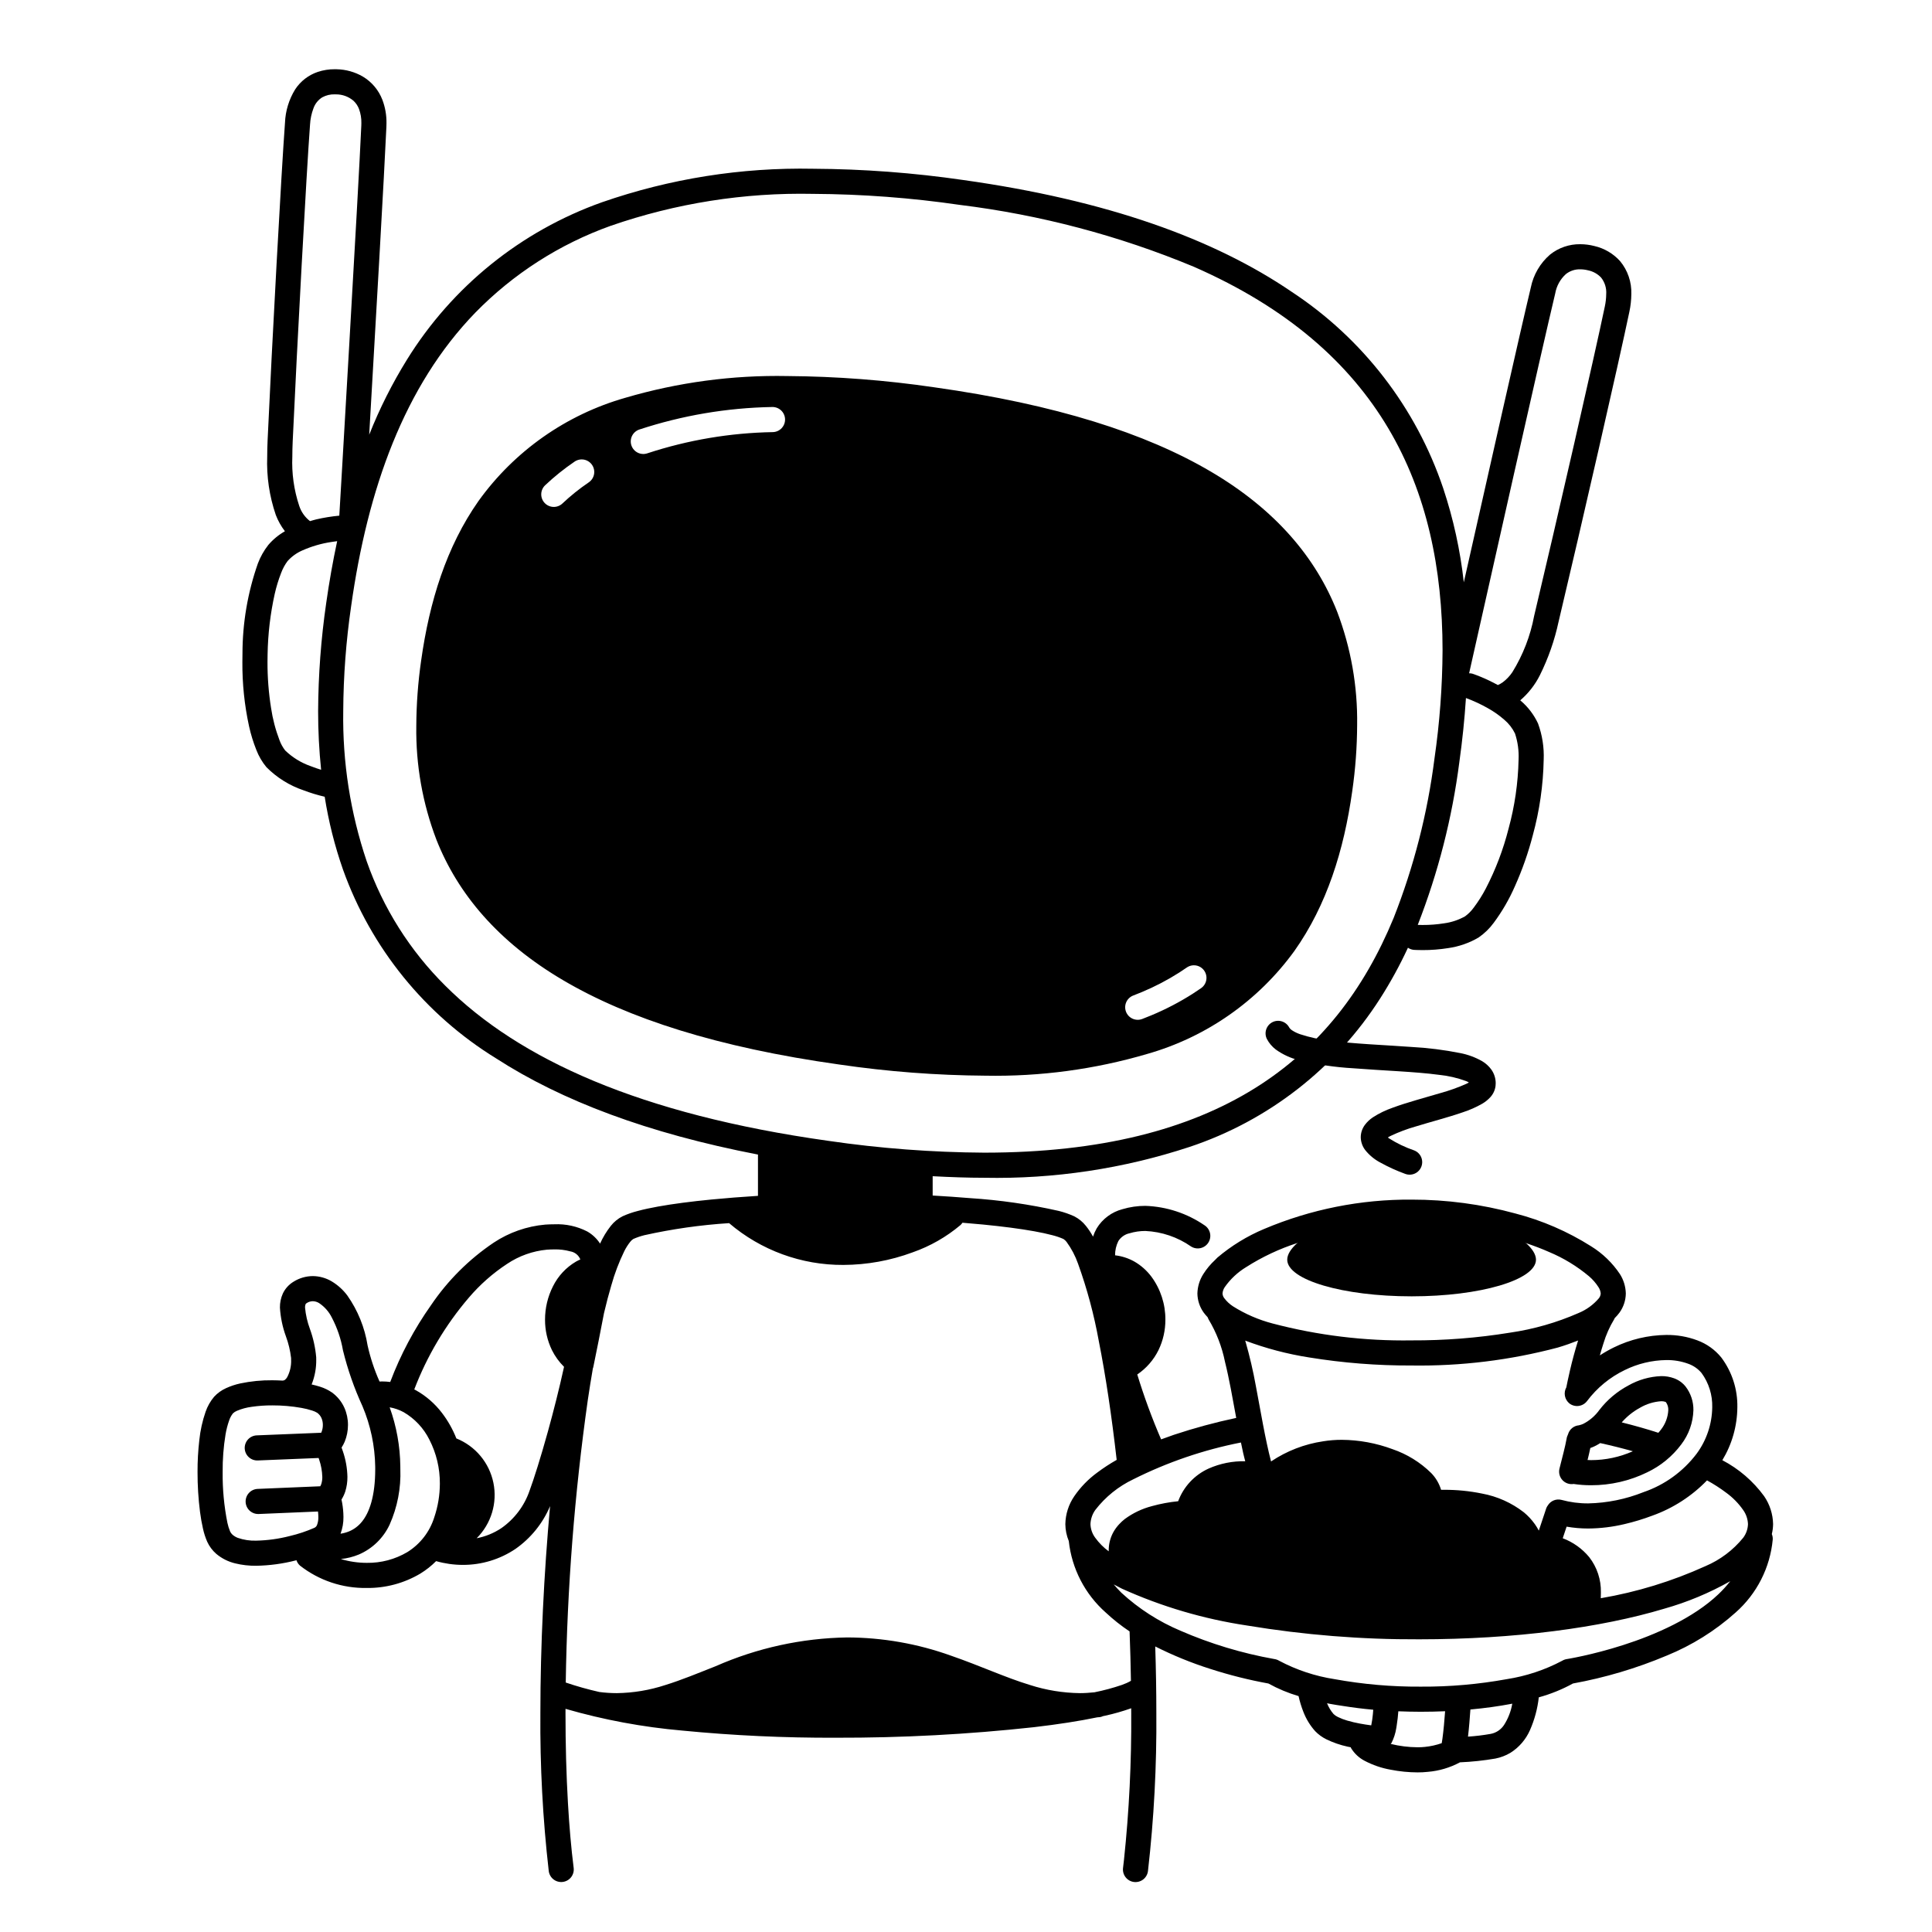 <svg width="200" height="200" viewBox="0 0 200 200" xmlns="http://www.w3.org/2000/svg"><g id="type=offer-personal, mode=light"><path id="Vector" d="M133.254 130.401C133.254 132.497 139.018 134.196 146.129 134.196C153.239 134.196 159.004 132.497 159.004 130.401C159.004 128.305 153.239 125.21 146.129 125.21C139.018 125.21 133.254 128.305 133.254 130.401Z"/><path id="Vector_2" d="M117.274 164.036C115.156 160.763 115.064 158.783 118.655 157.261C122.246 155.738 122.798 155.206 124.087 153.607C125.376 152.009 129.152 151.628 131.178 152.161C134.178 150.503 137.661 149.938 141.031 150.563C142.519 150.824 143.938 151.383 145.204 152.208C146.47 153.032 147.556 154.104 148.397 155.358C148.397 155.358 153.553 155.435 156.316 157.108C159.079 158.783 158.894 159.925 158.894 159.925C158.894 159.925 163.314 160.077 164.143 162.514C164.64 163.974 164.766 165.535 164.511 167.057C164.511 167.057 145.819 169.441 134.954 167.918C128.958 167.145 123.042 165.846 117.274 164.036Z"/><path id="Vector_3" d="M85.5 96.25C109.231 102.003 125.5 91.25 128.5 81.25C131.5 71.25 124.25 58.25 97 58.25C97 58.25 65.75 47.75 56.5 63C47.25 78.25 69 92.25 85.5 96.25Z"/><path id="Vector_4" d="M102.007 111.354C107.669 111.46 113.314 110.702 118.748 109.107C124.884 107.363 130.254 103.606 133.997 98.441C137.352 93.7 139.123 88.016 139.981 81.918L138.694 81.737L139.981 81.918C140.31 79.646 140.48 77.354 140.491 75.058C140.549 71.049 139.847 67.065 138.42 63.318C136.223 57.743 132.06 52.765 125.332 48.812C118.602 44.852 109.32 41.867 96.716 40.093C91.673 39.352 86.585 38.963 81.489 38.928C75.824 38.821 70.177 39.58 64.741 41.177C58.616 42.921 53.26 46.683 49.542 51.853C46.207 56.596 44.455 62.279 43.598 68.372C43.273 70.62 43.105 72.888 43.095 75.16C43.037 79.18 43.744 83.174 45.179 86.93C47.386 92.518 51.561 97.508 58.29 101.47C65.022 105.439 74.294 108.429 86.864 110.196C91.878 110.933 96.938 111.32 102.007 111.354ZM56.435 50.232C57.382 49.338 58.399 48.522 59.477 47.79C59.618 47.693 59.777 47.624 59.944 47.588C60.112 47.552 60.286 47.55 60.454 47.581C60.623 47.612 60.784 47.677 60.928 47.771C61.071 47.865 61.195 47.986 61.292 48.128C61.388 48.27 61.456 48.43 61.49 48.598C61.525 48.766 61.525 48.939 61.493 49.108C61.46 49.276 61.394 49.437 61.299 49.579C61.204 49.722 61.081 49.845 60.938 49.94C59.976 50.594 59.067 51.323 58.221 52.122L58.221 52.122C57.97 52.358 57.636 52.486 57.291 52.476C56.947 52.466 56.62 52.319 56.384 52.069C56.147 51.818 56.02 51.484 56.029 51.14C56.039 50.795 56.185 50.469 56.435 50.232L56.435 50.232ZM124.336 102.294C124.055 102.49 123.77 102.681 123.479 102.867C122.126 103.729 120.702 104.473 119.222 105.092L119.22 105.093C118.9 105.226 118.573 105.358 118.24 105.485C118.08 105.545 117.911 105.574 117.74 105.569C117.569 105.564 117.401 105.525 117.245 105.456C117.09 105.386 116.949 105.286 116.832 105.162C116.715 105.037 116.623 104.891 116.563 104.732C116.502 104.572 116.473 104.402 116.478 104.232C116.483 104.061 116.522 103.893 116.592 103.737C116.662 103.581 116.762 103.441 116.886 103.324C117.01 103.207 117.156 103.115 117.316 103.054C117.619 102.939 117.918 102.819 118.214 102.695C119.556 102.134 120.849 101.46 122.076 100.678C122.34 100.509 122.596 100.338 122.847 100.163L122.847 100.163C122.987 100.065 123.145 99.995 123.312 99.958C123.478 99.921 123.651 99.917 123.819 99.947C123.988 99.976 124.149 100.039 124.293 100.131C124.437 100.223 124.561 100.342 124.659 100.482C124.757 100.623 124.827 100.781 124.863 100.948C124.9 101.115 124.903 101.287 124.873 101.455C124.843 101.624 124.78 101.784 124.688 101.928C124.596 102.072 124.476 102.197 124.336 102.294H124.336ZM100.342 75.553C100.999 72.562 102.675 69.892 105.083 67.999C107.227 66.38 109.844 65.51 112.531 65.524C114.8 65.521 117.028 66.122 118.986 67.267C121.029 68.456 122.656 70.247 123.643 72.396C124.347 73.963 124.705 75.665 124.693 77.383C124.691 78.278 124.606 79.172 124.438 80.051C124.292 80.833 123.84 81.525 123.184 81.974C122.527 82.423 121.719 82.593 120.937 82.447C120.155 82.3 119.463 81.849 119.014 81.192C118.564 80.535 118.394 79.727 118.541 78.945C118.64 78.43 118.691 77.907 118.694 77.383C118.706 76.522 118.531 75.669 118.182 74.882C117.871 74.202 117.42 73.596 116.859 73.102C115.653 72.073 114.117 71.512 112.531 71.524C111.158 71.51 109.818 71.949 108.719 72.772C107.403 73.831 106.501 75.318 106.171 76.974L106.171 76.974C106.078 77.357 105.91 77.717 105.677 78.035C105.445 78.353 105.152 78.622 104.815 78.827C104.479 79.032 104.105 79.168 103.716 79.228C103.326 79.289 102.929 79.272 102.546 79.178C102.163 79.085 101.803 78.918 101.485 78.685C101.167 78.452 100.898 78.159 100.693 77.823C100.488 77.486 100.352 77.112 100.292 76.723C100.231 76.334 100.248 75.936 100.342 75.553L100.342 75.553ZM96.85 89.951C97.12 89.736 97.464 89.637 97.806 89.676C97.976 89.695 98.14 89.748 98.289 89.83C98.439 89.913 98.57 90.024 98.677 90.158C98.783 90.291 98.862 90.444 98.909 90.608C98.957 90.772 98.971 90.944 98.952 91.114C98.933 91.283 98.88 91.448 98.798 91.597C98.715 91.746 98.604 91.878 98.47 91.984C96.325 93.674 93.669 94.585 90.938 94.568C88.988 94.596 87.062 94.145 85.326 93.256C83.591 92.366 82.1 91.065 80.984 89.466C80.793 89.18 80.723 88.829 80.79 88.49C80.857 88.152 81.055 87.854 81.342 87.663C81.629 87.471 81.98 87.401 82.318 87.468C82.656 87.535 82.954 87.734 83.145 88.02C84.024 89.264 85.194 90.273 86.552 90.961C87.91 91.649 89.416 91.995 90.938 91.968C93.08 91.985 95.165 91.274 96.85 89.951L96.85 89.951ZM83.329 70.652C83.326 71.547 83.241 72.44 83.074 73.32C82.927 74.102 82.475 74.793 81.819 75.242C81.162 75.691 80.354 75.861 79.572 75.714C78.79 75.567 78.099 75.116 77.649 74.46C77.2 73.803 77.03 72.995 77.176 72.213C77.275 71.699 77.326 71.176 77.329 70.652C77.341 69.791 77.166 68.938 76.817 68.151C76.507 67.471 76.055 66.864 75.494 66.371C74.288 65.341 72.752 64.781 71.166 64.792C69.793 64.779 68.453 65.217 67.353 66.041C66.038 67.1 65.136 68.587 64.806 70.243L64.806 70.243C64.617 71.016 64.13 71.682 63.45 72.096C62.77 72.509 61.954 72.635 61.181 72.447C60.408 72.259 59.741 71.771 59.328 71.091C58.914 70.411 58.788 69.595 58.976 68.822C59.634 65.831 61.31 63.16 63.718 61.268C65.862 59.648 68.479 58.779 71.166 58.792C73.434 58.789 75.663 59.391 77.621 60.536C79.664 61.725 81.291 63.516 82.278 65.664C82.982 67.232 83.34 68.933 83.329 70.652L83.329 70.652ZM80.013 44.732C75.597 44.807 71.218 45.547 67.021 46.925L67.021 46.925C66.696 47.038 66.34 47.017 66.03 46.867C65.72 46.717 65.483 46.451 65.369 46.126C65.255 45.801 65.275 45.444 65.424 45.134C65.573 44.824 65.839 44.586 66.163 44.471C70.606 43.006 75.245 42.218 79.922 42.133C80.093 42.127 80.263 42.155 80.423 42.214C80.583 42.274 80.73 42.365 80.855 42.481C80.98 42.597 81.081 42.737 81.152 42.893C81.223 43.048 81.263 43.216 81.269 43.387C81.275 43.558 81.247 43.728 81.187 43.888C81.127 44.048 81.036 44.195 80.92 44.319C80.803 44.444 80.663 44.545 80.508 44.616C80.352 44.687 80.184 44.726 80.013 44.732H80.013Z"/><path id="Vector_5" d="M183.55 157.776C183.531 156.741 183.207 155.733 182.62 154.88C181.483 153.325 180.004 152.052 178.297 151.159C179.298 149.506 179.835 147.614 179.85 145.681C179.886 143.829 179.302 142.017 178.193 140.533C177.537 139.723 176.673 139.106 175.695 138.748C174.672 138.368 173.588 138.18 172.497 138.193C170.612 138.213 168.754 138.655 167.062 139.487C166.563 139.731 166.08 140.006 165.616 140.31C165.736 139.89 165.855 139.467 165.988 139.071C166.25 138.193 166.624 137.352 167.099 136.569C167.123 136.535 167.127 136.495 167.146 136.46C167.328 136.281 167.495 136.088 167.648 135.883C168.065 135.306 168.294 134.614 168.304 133.901C168.287 133.189 168.076 132.495 167.694 131.894C166.916 130.73 165.896 129.747 164.704 129.011C162.283 127.481 159.639 126.336 156.866 125.618C153.367 124.663 149.756 124.181 146.129 124.184C140.878 124.147 135.675 125.184 130.84 127.231C129.094 127.965 127.471 128.961 126.026 130.185C125.936 130.266 125.866 130.351 125.781 130.433C125.314 130.865 124.905 131.356 124.564 131.894C124.182 132.495 123.971 133.189 123.954 133.901C123.964 134.614 124.193 135.306 124.61 135.883C124.734 136.048 124.868 136.205 125.01 136.355C125.034 136.429 125.065 136.5 125.103 136.568C125.921 137.93 126.499 139.423 126.812 140.981C127.248 142.737 127.598 144.743 127.973 146.782C125.789 147.245 123.633 147.829 121.515 148.532C121.064 148.686 120.627 148.844 120.199 149.004C119.252 146.812 118.428 144.569 117.729 142.285C118.669 141.649 119.427 140.779 119.928 139.761C120.402 138.778 120.646 137.7 120.64 136.609C120.65 135.013 120.145 133.456 119.2 132.169C118.723 131.529 118.12 130.993 117.428 130.595C116.812 130.249 116.133 130.03 115.432 129.949C115.427 129.439 115.543 128.934 115.77 128.477C115.9 128.271 116.071 128.093 116.271 127.954C116.471 127.814 116.697 127.717 116.936 127.667C117.465 127.508 118.014 127.429 118.566 127.43C120.264 127.507 121.904 128.064 123.298 129.036C123.588 129.219 123.94 129.28 124.276 129.205C124.611 129.13 124.903 128.925 125.088 128.635C125.272 128.345 125.335 127.994 125.261 127.658C125.187 127.322 124.984 127.029 124.695 126.843L124.694 126.843C122.885 125.603 120.759 124.904 118.566 124.83C117.761 124.829 116.96 124.945 116.188 125.177C115.078 125.469 114.125 126.18 113.528 127.161C113.374 127.432 113.247 127.719 113.15 128.016C112.938 127.624 112.691 127.252 112.413 126.904C112.086 126.488 111.671 126.149 111.198 125.909C110.686 125.677 110.153 125.492 109.607 125.355C106.578 124.671 103.5 124.228 100.402 124.029C99.174 123.925 97.875 123.839 96.549 123.761V121.761C98.379 121.857 100.172 121.923 101.889 121.923C109.107 122.066 116.297 120.984 123.153 118.725C131.286 116.016 138.243 110.599 142.862 103.378C143.943 101.689 144.908 99.928 145.75 98.109C145.928 98.232 146.135 98.307 146.35 98.328C146.375 98.33 146.722 98.354 147.265 98.354C148.154 98.357 149.042 98.287 149.92 98.147C151.027 97.991 152.093 97.619 153.058 97.053C153.666 96.636 154.199 96.119 154.634 95.524C155.503 94.352 156.237 93.085 156.821 91.748C157.589 90.037 158.211 88.264 158.68 86.448C159.374 83.905 159.751 81.287 159.802 78.651C159.856 77.37 159.656 76.091 159.213 74.888C158.79 73.981 158.175 73.176 157.412 72.529C157.4 72.518 157.387 72.51 157.374 72.499C158.219 71.776 158.911 70.891 159.408 69.896C160.281 68.141 160.93 66.283 161.342 64.366C163.644 54.695 167.641 37.231 168.673 32.27C168.802 31.672 168.869 31.062 168.874 30.451C168.918 29.206 168.503 27.988 167.708 27.029C167.004 26.25 166.078 25.705 165.054 25.469C164.573 25.345 164.079 25.281 163.582 25.28C162.451 25.266 161.349 25.645 160.465 26.351C159.436 27.238 158.733 28.443 158.467 29.775C157.474 33.904 153.873 49.87 151.533 60.282C151.167 56.976 150.454 53.718 149.406 50.562C146.595 42.211 141.066 35.042 133.704 30.201C125.655 24.717 114.594 20.727 99.731 18.637C94.578 17.887 89.379 17.496 84.171 17.469C76.737 17.322 69.337 18.496 62.314 20.938C53.932 23.92 46.814 29.664 42.13 37.228C40.599 39.698 39.291 42.3 38.22 45.002C38.838 34.375 39.812 17.455 40 13.126C40.005 12.997 40.008 12.87 40.008 12.746C40.02 11.918 39.875 11.095 39.58 10.322C39.193 9.322 38.484 8.479 37.564 7.929C36.74 7.449 35.807 7.188 34.854 7.17L34.66 7.167C34.06 7.162 33.464 7.256 32.895 7.445C31.939 7.767 31.117 8.4 30.562 9.243C29.914 10.287 29.549 11.482 29.502 12.71C29.126 17.764 28.154 35.653 27.702 45.584C27.675 46.176 27.662 46.737 27.662 47.267C27.584 49.321 27.886 51.371 28.553 53.315C28.785 53.917 29.102 54.483 29.495 54.995C28.844 55.364 28.261 55.845 27.774 56.415C27.32 56.995 26.957 57.64 26.696 58.328C25.641 61.331 25.102 64.491 25.101 67.674C25.094 67.96 25.091 68.243 25.091 68.523C25.075 70.76 25.306 72.993 25.781 75.179C25.965 76.016 26.218 76.836 26.536 77.632C26.784 78.281 27.138 78.884 27.582 79.418C28.659 80.503 29.974 81.322 31.422 81.812C32.136 82.083 32.868 82.306 33.612 82.478C34.015 85.045 34.65 87.571 35.508 90.023C38.418 98.154 44.013 105.05 51.37 109.572C58.149 113.947 67.036 117.313 78.465 119.52V123.794C76.771 123.9 75.144 124.028 73.634 124.175C71.541 124.38 69.668 124.622 68.118 124.902C67.342 125.042 66.646 125.192 66.037 125.355C65.491 125.492 64.958 125.677 64.445 125.909C63.973 126.149 63.558 126.488 63.23 126.904C62.787 127.468 62.414 128.084 62.119 128.737C61.783 128.219 61.328 127.788 60.792 127.482C59.74 126.942 58.565 126.685 57.383 126.738C57.081 126.738 56.768 126.749 56.441 126.771C54.536 126.939 52.704 127.581 51.11 128.637C48.557 130.355 46.357 132.548 44.63 135.096C42.885 137.559 41.462 140.236 40.396 143.061C40.117 143.026 39.836 143.007 39.555 143.006C39.467 143.006 39.379 143.012 39.291 143.016C38.754 141.817 38.34 140.566 38.054 139.284C37.758 137.423 37.041 135.655 35.958 134.113C35.519 133.524 34.97 133.027 34.341 132.649C33.747 132.295 33.07 132.106 32.379 132.1C31.679 132.105 30.993 132.303 30.399 132.674C29.912 132.965 29.522 133.394 29.279 133.907C29.073 134.365 28.97 134.863 28.978 135.365C29.04 136.381 29.248 137.382 29.598 138.338C29.865 139.061 30.045 139.813 30.134 140.579L30.136 140.749C30.165 141.382 30.024 142.012 29.727 142.572C29.661 142.687 29.572 142.787 29.465 142.864L29.355 142.903C29.324 142.903 29.299 142.918 29.269 142.92C28.912 142.902 28.553 142.886 28.191 142.885C27.076 142.873 25.962 142.983 24.871 143.213C24.368 143.322 23.878 143.485 23.41 143.698C22.938 143.908 22.513 144.213 22.163 144.593L22.163 144.593L22.163 144.593L22.163 144.593C21.775 145.055 21.476 145.584 21.28 146.154C20.955 147.096 20.738 148.072 20.635 149.063C20.507 150.166 20.445 151.277 20.449 152.388C20.447 153.765 20.532 155.14 20.705 156.506C20.787 157.129 20.887 157.705 21.007 158.22C21.109 158.694 21.257 159.157 21.451 159.602C21.671 160.082 21.991 160.509 22.389 160.855C22.957 161.331 23.628 161.668 24.348 161.84C25.057 162.013 25.785 162.096 26.515 162.088C27.905 162.064 29.287 161.877 30.633 161.53C30.653 161.525 30.67 161.52 30.689 161.515C30.759 161.728 30.884 161.919 31.052 162.069C33.023 163.611 35.465 164.429 37.967 164.386C39.922 164.409 41.844 163.892 43.523 162.892C44.113 162.528 44.658 162.097 45.147 161.607C46.044 161.863 46.971 161.995 47.904 161.997C49.847 162.005 51.748 161.429 53.36 160.344C54.947 159.234 56.189 157.698 56.943 155.913C56.308 162.891 55.941 170.332 55.94 177.329C55.896 182.797 56.185 188.262 56.807 193.695C56.851 194.036 57.029 194.346 57.301 194.556C57.574 194.766 57.918 194.86 58.259 194.817C58.6 194.774 58.91 194.597 59.122 194.326C59.333 194.055 59.428 193.711 59.386 193.369L59.386 193.369C59.125 191.305 58.931 189.042 58.793 186.651C58.623 183.712 58.539 180.576 58.54 177.329C58.54 177.186 58.541 177.041 58.542 176.898C62.488 178.038 66.536 178.792 70.629 179.149C75.913 179.663 81.22 179.91 86.529 179.889C93.377 179.906 100.22 179.542 107.028 178.798C109.539 178.505 111.743 178.161 113.589 177.778C113.658 177.771 113.724 177.768 113.793 177.761L113.827 177.758L113.827 177.758C113.844 177.756 113.86 177.755 113.877 177.753C113.985 177.733 114.089 177.7 114.188 177.653C114.269 177.635 114.363 177.618 114.442 177.6C115.321 177.407 116.187 177.16 117.036 176.862C117.06 176.853 117.077 176.843 117.101 176.835C117.101 176.998 117.104 177.165 117.104 177.328C117.138 182.401 116.888 187.473 116.355 192.518C116.322 192.802 116.292 193.093 116.257 193.369C116.214 193.711 116.308 194.056 116.52 194.329C116.731 194.601 117.042 194.779 117.384 194.822C117.726 194.865 118.071 194.771 118.344 194.56C118.616 194.348 118.793 194.037 118.837 193.695L118.837 193.695C119.458 188.262 119.748 182.796 119.704 177.328C119.704 175.069 119.664 172.763 119.59 170.441C121.423 171.364 123.326 172.141 125.281 172.762C127.253 173.399 129.266 173.905 131.305 174.276C132.296 174.823 133.343 175.26 134.428 175.581C134.552 176.143 134.72 176.693 134.932 177.228C135.213 177.955 135.624 178.625 136.143 179.206C136.479 179.555 136.874 179.842 137.309 180.055C138.006 180.393 138.739 180.646 139.495 180.811C139.601 180.836 139.719 180.854 139.827 180.877C139.843 180.908 139.851 180.945 139.868 180.975C140.208 181.528 140.692 181.979 141.268 182.279C142.111 182.722 143.017 183.032 143.954 183.198C144.872 183.379 145.805 183.473 146.74 183.477C147.095 183.479 147.449 183.461 147.801 183.422C148.968 183.327 150.103 182.991 151.134 182.436C152.362 182.384 153.586 182.253 154.797 182.046C155.348 181.939 155.876 181.738 156.358 181.451C157.251 180.889 157.955 180.073 158.38 179.107C158.856 178.028 159.165 176.881 159.295 175.708C160.526 175.371 161.712 174.89 162.831 174.275C166.156 173.671 169.404 172.705 172.519 171.395C175.145 170.328 177.566 168.815 179.676 166.922C181.868 164.985 183.241 162.285 183.513 159.372C183.525 159.179 183.492 158.986 183.418 158.807C183.501 158.47 183.546 158.124 183.55 157.777L183.55 157.776ZM178.685 154.518C179.366 155.011 179.961 155.615 180.444 156.304C180.755 156.734 180.93 157.246 180.95 157.776C180.934 158.286 180.762 158.778 180.457 159.186C179.416 160.467 178.077 161.475 176.558 162.121C173.1 163.691 169.455 164.81 165.711 165.448C165.717 165.262 165.722 165.071 165.723 164.877L165.723 164.866H165.723L165.723 164.849C165.753 163.527 165.326 162.236 164.514 161.193C163.787 160.314 162.842 159.641 161.774 159.239L162.174 158.039C162.912 158.167 163.659 158.231 164.407 158.231C165.673 158.222 166.933 158.07 168.163 157.776C169.141 157.548 170.103 157.256 171.042 156.902C173.187 156.136 175.127 154.886 176.71 153.248C177.398 153.623 178.058 154.047 178.685 154.518H178.685ZM117.488 162.091L117.488 162.091C117.449 161.874 117.422 161.655 117.408 161.435C117.384 161.14 117.371 160.818 117.371 160.598L117.375 160.422L117.375 160.417C117.384 160.21 117.445 160.008 117.551 159.829C117.825 159.43 118.204 159.113 118.646 158.916C119.482 158.523 120.371 158.256 121.285 158.123C120.9 159.952 120.857 161.837 121.158 163.682C119.906 163.274 118.68 162.786 117.49 162.221C117.492 162.178 117.491 162.134 117.488 162.091H117.488ZM123.56 161.237C123.546 159.164 124.066 157.123 125.069 155.31C125.087 155.263 125.103 155.215 125.116 155.165C125.476 154.79 125.913 154.495 126.396 154.302C127.198 153.992 128.054 153.844 128.914 153.867C129.312 153.869 129.709 153.891 130.105 153.934C129.628 154.714 129.217 155.533 128.877 156.382C128.066 158.45 127.644 160.651 127.63 162.872C127.63 163.72 127.708 164.565 127.864 165.398C126.506 165.132 125.221 164.839 124.009 164.519C123.705 163.452 123.554 162.347 123.56 161.237H123.56ZM130.23 162.872C130.244 160.976 130.605 159.098 131.297 157.331C131.965 155.53 133.063 153.92 134.496 152.641C134.502 152.635 134.505 152.627 134.511 152.621C135.43 152.214 136.397 151.928 137.388 151.769C137.89 151.688 138.397 151.648 138.904 151.65C140.386 151.664 141.854 151.936 143.243 152.453C144.369 152.83 145.399 153.448 146.259 154.266C146.396 154.41 146.513 154.572 146.609 154.747C145.759 155.178 144.996 155.76 144.355 156.465C143.258 157.715 142.44 159.184 141.954 160.774C141.46 162.311 141.206 163.915 141.201 165.53C141.2 166.009 141.226 166.487 141.278 166.963C137.725 166.798 134.184 166.441 130.669 165.895C130.363 164.917 130.215 163.897 130.231 162.872H130.23ZM143.801 165.53C143.804 163.734 144.184 161.959 144.916 160.319C145.259 159.554 145.717 158.845 146.274 158.219C146.769 157.661 147.381 157.219 148.065 156.923C148.093 156.912 148.111 156.888 148.138 156.874C148.28 156.862 148.768 156.824 149.471 156.824C151.03 156.802 152.583 157.024 154.073 157.482C154.428 157.602 154.774 157.748 155.107 157.919C154.637 158.273 154.235 158.709 153.92 159.206C152.483 161.459 151.712 164.073 151.696 166.745C151.696 166.83 151.702 166.917 151.704 167.002C150.139 167.067 148.543 167.1 146.917 167.101C145.91 167.102 144.915 167.086 143.929 167.061C143.845 166.555 143.802 166.043 143.801 165.53H143.801ZM154.296 166.746C154.297 166.01 154.372 165.277 154.522 164.558C154.807 163.157 155.345 161.82 156.107 160.612C156.299 160.281 156.58 160.011 156.918 159.831L156.941 159.818C156.982 159.801 157.023 159.788 157.066 159.776C157.143 159.931 157.208 160.091 157.263 160.254C157.347 160.511 157.509 160.734 157.726 160.895C157.943 161.055 158.205 161.143 158.475 161.148V161.148C159.365 161.197 160.24 161.402 161.059 161.756C161.627 161.998 162.127 162.376 162.515 162.857C162.939 163.432 163.153 164.135 163.123 164.849L163.123 164.869H163.123C163.122 165.223 163.105 165.59 163.086 165.905C160.355 166.335 157.408 166.661 154.3 166.863C154.299 166.824 154.296 166.784 154.296 166.746H154.296ZM168.195 141.827C169.534 141.167 171.004 140.813 172.497 140.793C173.267 140.781 174.033 140.909 174.757 141.173C175.299 141.363 175.779 141.696 176.147 142.137C176.896 143.164 177.284 144.41 177.25 145.681C177.228 147.415 176.662 149.098 175.631 150.493C174.235 152.336 172.32 153.72 170.132 154.467C168.309 155.196 166.37 155.59 164.408 155.631C163.478 155.636 162.551 155.514 161.654 155.27C161.387 155.199 161.104 155.216 160.847 155.319C160.591 155.422 160.374 155.605 160.23 155.841C160.168 155.924 160.116 156.016 160.076 156.112L159.878 156.706L159.521 157.776L159.297 158.448C159.175 158.215 159.038 157.991 158.887 157.776L158.884 157.773C158.562 157.322 158.183 156.914 157.757 156.56C156.486 155.572 154.997 154.903 153.413 154.612C152.116 154.347 150.795 154.217 149.471 154.224C149.37 154.224 149.275 154.225 149.181 154.226C148.985 153.575 148.634 152.98 148.16 152.492C147.026 151.376 145.655 150.529 144.149 150.016C142.471 149.39 140.696 149.063 138.904 149.05C138.255 149.048 137.606 149.1 136.965 149.204C135.037 149.49 133.197 150.202 131.578 151.289C130.959 148.898 130.512 146.129 130.007 143.483C129.728 141.934 129.37 140.4 128.937 138.887C128.925 138.85 128.912 138.815 128.901 138.778C131.042 139.584 133.26 140.168 135.521 140.522C139.028 141.092 142.576 141.371 146.129 141.356C151.233 141.432 156.323 140.808 161.257 139.5C162.017 139.275 162.709 139.028 163.365 138.768C163.039 139.808 162.751 140.882 162.525 141.858C162.322 142.729 162.2 143.333 162.145 143.617C161.993 143.89 161.942 144.208 162.002 144.515C162.063 144.821 162.23 145.097 162.474 145.292C162.75 145.499 163.096 145.588 163.438 145.539C163.779 145.49 164.087 145.308 164.294 145.032L164.294 145.032C165.32 143.667 166.657 142.568 168.195 141.827H168.195ZM126.792 133.234C127.377 132.402 128.128 131.7 128.998 131.173C130.653 130.117 132.437 129.278 134.305 128.674C134.877 128.48 135.467 128.294 136.085 128.124C139.358 127.231 142.736 126.781 146.129 126.784C150.151 126.775 154.149 127.417 157.966 128.685C158.816 128.973 159.626 129.279 160.361 129.606C161.858 130.231 163.252 131.079 164.495 132.12C164.871 132.442 165.198 132.817 165.466 133.234C165.602 133.432 165.685 133.662 165.704 133.901C165.694 134.084 165.627 134.258 165.512 134.4C164.944 135.067 164.224 135.589 163.414 135.923C161.146 136.918 158.753 137.603 156.302 137.958C152.939 138.504 149.536 138.771 146.129 138.756C141.274 138.831 136.431 138.242 131.736 137.006C130.287 136.627 128.905 136.028 127.638 135.23C127.295 135.007 126.993 134.726 126.746 134.4C126.631 134.258 126.564 134.084 126.554 133.901C126.573 133.662 126.655 133.431 126.792 133.234H126.792ZM128.462 149.327C128.539 149.703 128.617 150.078 128.7 150.448C128.762 150.728 128.839 150.992 128.906 151.268C127.602 151.238 126.308 151.497 125.116 152.025C124.393 152.352 123.742 152.82 123.2 153.4C122.659 153.98 122.239 154.663 121.963 155.407C121.044 155.497 120.135 155.667 119.245 155.913C118.233 156.176 117.281 156.629 116.438 157.249C116.234 157.409 116.043 157.586 115.866 157.776C115.655 158 115.469 158.245 115.311 158.509C114.995 159.044 114.813 159.648 114.779 160.269C114.773 160.377 114.771 160.481 114.771 160.591C114.237 160.197 113.767 159.723 113.377 159.186C113.072 158.778 112.9 158.286 112.884 157.777L112.884 157.776H112.884C112.904 157.247 113.079 156.734 113.39 156.304C114.433 154.954 115.779 153.869 117.319 153.136C120.844 151.368 124.592 150.087 128.462 149.327H128.462ZM152.309 68.688C153.767 62.188 159.69 35.809 160.994 30.383C161.128 29.608 161.517 28.901 162.1 28.373C162.521 28.04 163.045 27.866 163.582 27.88C163.862 27.881 164.141 27.918 164.412 27.988C164.922 28.095 165.388 28.355 165.746 28.735C166.13 29.221 166.319 29.833 166.274 30.451C166.269 30.885 166.22 31.317 166.128 31.741C165.111 36.629 161.108 54.125 158.813 63.763C158.425 65.83 157.658 67.807 156.552 69.594C156.279 69.997 155.941 70.35 155.551 70.64C155.396 70.749 155.231 70.841 155.058 70.916C154.737 70.74 154.424 70.579 154.137 70.443C153.579 70.175 153.005 69.94 152.42 69.738C152.31 69.71 152.196 69.697 152.083 69.698C152.138 69.454 152.212 69.12 152.309 68.688L152.309 68.688ZM151.07 78.897L149.782 78.716L151.07 78.897C151.384 76.662 151.612 74.45 151.754 72.26C152.539 72.548 153.299 72.9 154.026 73.313C154.638 73.653 155.211 74.058 155.738 74.52C156.197 74.91 156.571 75.392 156.833 75.934C157.122 76.81 157.247 77.731 157.202 78.651C157.15 81.065 156.801 83.462 156.164 85.79C155.62 87.933 154.832 90.007 153.816 91.97C153.458 92.657 153.044 93.313 152.579 93.931C152.326 94.285 152.019 94.597 151.669 94.855C150.996 95.233 150.257 95.48 149.493 95.582C148.756 95.699 148.011 95.757 147.265 95.754C147.056 95.754 146.89 95.75 146.765 95.745C148.882 90.326 150.328 84.668 151.07 78.897L151.07 78.897ZM30.299 45.702C30.749 35.804 31.724 17.883 32.094 12.903C32.124 12.324 32.245 11.752 32.45 11.21C32.615 10.741 32.934 10.342 33.355 10.078C33.754 9.859 34.205 9.752 34.66 9.767L34.776 9.769C35.445 9.764 36.093 10.002 36.601 10.438C36.849 10.673 37.042 10.961 37.163 11.28C37.337 11.749 37.42 12.247 37.408 12.746C37.408 12.833 37.406 12.922 37.402 13.013C37.265 16.193 36.69 26.383 36.15 35.758C35.881 40.448 35.619 44.937 35.426 48.254C35.276 50.821 35.167 52.668 35.125 53.381C34.32 53.457 33.521 53.586 32.733 53.768C32.527 53.816 32.306 53.888 32.092 53.947C31.568 53.543 31.178 52.991 30.973 52.362C30.428 50.721 30.187 48.995 30.262 47.267C30.262 46.779 30.274 46.257 30.299 45.702ZM32.145 79.305C31.165 78.961 30.27 78.41 29.523 77.689C29.276 77.371 29.079 77.017 28.94 76.64C28.525 75.559 28.23 74.436 28.06 73.291C27.809 71.714 27.686 70.119 27.691 68.523C27.691 68.263 27.694 68.001 27.701 67.736C27.736 65.636 27.982 63.544 28.436 61.494C28.603 60.748 28.827 60.017 29.105 59.306C29.268 58.866 29.493 58.452 29.774 58.077C30.192 57.612 30.704 57.242 31.276 56.991C32.239 56.56 33.257 56.263 34.3 56.107C34.518 56.071 34.72 56.044 34.903 56.021C34.456 58.109 34.079 60.239 33.771 62.412C33.232 66.121 32.951 69.864 32.932 73.612C32.93 75.641 33.033 77.669 33.242 79.687C32.918 79.588 32.541 79.462 32.145 79.305ZM46.099 102.044C42.444 98.42 39.66 94.012 37.959 89.155C36.27 84.15 35.449 78.894 35.532 73.612C35.551 69.985 35.823 66.363 36.346 62.774C38.052 50.625 41.846 39.956 49.206 32.363C53.134 28.343 57.925 25.27 63.216 23.377C69.95 21.042 77.045 19.922 84.171 20.069C89.257 20.096 94.336 20.478 99.369 21.212C107.692 22.238 115.836 24.391 123.579 27.612C133.324 31.884 139.706 37.6 143.708 44.325C147.705 51.052 149.332 58.849 149.333 67.323C149.314 71.075 149.034 74.822 148.495 78.535H148.495C147.778 84.191 146.357 89.736 144.264 95.039C141.204 102.452 136.64 108.463 129.862 112.678C123.081 116.89 114.014 119.322 101.889 119.323C96.488 119.29 91.096 118.882 85.752 118.1C66.283 115.365 53.739 109.674 46.099 102.044V102.044ZM32.733 140.508L32.733 140.505C32.645 139.501 32.425 138.512 32.081 137.565C31.817 136.857 31.648 136.117 31.578 135.365C31.571 135.245 31.59 135.125 31.632 135.013C31.658 134.969 31.657 134.957 31.753 134.893C31.94 134.771 32.157 134.704 32.379 134.7C32.612 134.706 32.839 134.774 33.036 134.898C33.599 135.274 34.053 135.791 34.353 136.398C34.91 137.46 35.298 138.603 35.503 139.784C35.99 141.77 36.666 143.704 37.52 145.561C38.361 147.547 38.81 149.676 38.842 151.832L38.843 152.082C38.845 154.896 38.231 156.598 37.46 157.532C37.11 157.967 36.658 158.309 36.142 158.526C35.856 158.642 35.557 158.724 35.252 158.77C35.46 158.214 35.563 157.624 35.554 157.03C35.55 156.537 35.504 156.045 35.416 155.559C35.395 155.438 35.372 155.336 35.35 155.235C35.512 154.977 35.643 154.7 35.739 154.411C35.894 153.918 35.97 153.403 35.965 152.886C35.946 151.986 35.788 151.094 35.496 150.242C35.449 150.099 35.404 149.974 35.359 149.853C35.484 149.66 35.593 149.456 35.683 149.245C35.908 148.695 36.024 148.106 36.023 147.511C36.025 146.897 35.898 146.289 35.648 145.727C35.367 145.1 34.926 144.558 34.371 144.153C33.993 143.893 33.578 143.691 33.14 143.555C32.867 143.464 32.563 143.389 32.255 143.317C32.264 143.294 32.277 143.274 32.286 143.251C32.596 142.454 32.749 141.604 32.736 140.749L32.733 140.508ZM26.515 159.488C25.872 159.508 25.23 159.411 24.622 159.201C24.431 159.129 24.254 159.025 24.097 158.895C23.976 158.791 23.879 158.662 23.813 158.517C23.694 158.231 23.603 157.935 23.539 157.632C23.195 155.906 23.03 154.148 23.049 152.388C23.037 151.082 23.137 149.778 23.348 148.489C23.43 148.002 23.553 147.523 23.717 147.058C23.804 146.79 23.937 146.54 24.109 146.317L23.136 145.455L24.109 146.317C24.226 146.204 24.364 146.114 24.515 146.051C25.008 145.842 25.527 145.701 26.058 145.633C26.765 145.53 27.477 145.481 28.191 145.485C29.2 145.482 30.207 145.569 31.2 145.744C31.577 145.81 31.948 145.902 32.312 146.019C32.496 146.074 32.673 146.152 32.836 146.252C33.029 146.391 33.181 146.578 33.278 146.795C33.376 147.021 33.425 147.265 33.422 147.511C33.423 147.764 33.376 148.014 33.282 148.248C33.27 148.278 33.257 148.292 33.244 148.318L26.589 148.588C26.418 148.594 26.249 148.633 26.093 148.704C25.937 148.775 25.796 148.877 25.68 149.002C25.563 149.128 25.472 149.276 25.413 149.437C25.353 149.597 25.326 149.769 25.333 149.94C25.34 150.111 25.381 150.28 25.453 150.435C25.526 150.591 25.628 150.731 25.755 150.846C25.881 150.962 26.029 151.052 26.191 151.11C26.352 151.168 26.523 151.194 26.695 151.186L32.982 150.93C33.002 150.988 33.022 151.04 33.041 151.102C33.237 151.677 33.346 152.279 33.365 152.886C33.37 153.13 33.337 153.372 33.267 153.605C33.238 153.694 33.2 153.778 33.154 153.858L26.671 154.131C26.327 154.145 26.002 154.296 25.769 154.55C25.536 154.804 25.413 155.14 25.427 155.484C25.442 155.829 25.592 156.154 25.846 156.387C26.1 156.62 26.436 156.743 26.781 156.729L32.919 156.47C32.941 156.656 32.953 156.843 32.955 157.03C32.965 157.309 32.921 157.588 32.825 157.85C32.801 157.918 32.764 157.981 32.715 158.034C32.667 158.087 32.608 158.13 32.542 158.16C31.726 158.519 30.877 158.803 30.009 159.006C28.867 159.302 27.694 159.464 26.515 159.488L26.515 159.488ZM44.956 157.071C44.489 158.57 43.496 159.85 42.161 160.677C40.892 161.425 39.441 161.809 37.967 161.786C37.058 161.786 36.154 161.653 35.283 161.39C35.926 161.326 36.555 161.168 37.152 160.921C38.553 160.316 39.683 159.22 40.33 157.838C41.137 156.03 41.518 154.061 41.443 152.082C41.443 151.99 41.443 151.896 41.441 151.8C41.419 149.714 41.046 147.646 40.338 145.683C40.844 145.772 41.332 145.942 41.784 146.187C42.932 146.855 43.86 147.845 44.451 149.035C45.173 150.442 45.544 152.002 45.534 153.584C45.532 154.77 45.337 155.948 44.956 157.071L44.956 157.071ZM56.726 148.163C55.974 150.882 55.249 153.163 54.82 154.317C54.282 155.885 53.26 157.241 51.903 158.191C51.128 158.708 50.258 159.063 49.343 159.238C50.085 158.501 50.631 157.591 50.934 156.591C51.237 155.59 51.287 154.53 51.078 153.506C50.87 152.481 50.411 151.525 49.741 150.722C49.072 149.919 48.213 149.295 47.243 148.906C46.869 147.957 46.364 147.064 45.744 146.254C45.01 145.292 44.085 144.492 43.027 143.904C42.981 143.879 42.931 143.861 42.884 143.836C44.207 140.37 46.117 137.157 48.529 134.338C49.678 132.988 51.014 131.809 52.496 130.836C53.725 130.011 55.141 129.506 56.614 129.366C56.89 129.347 57.146 129.338 57.383 129.338C57.939 129.324 58.494 129.392 59.031 129.54C59.263 129.577 59.481 129.674 59.664 129.82C59.847 129.967 59.989 130.159 60.076 130.377C59.925 130.445 59.776 130.515 59.634 130.596C58.601 131.2 57.769 132.095 57.239 133.168C56.7 134.234 56.42 135.413 56.422 136.609C56.416 137.7 56.66 138.778 57.135 139.761C57.455 140.404 57.879 140.989 58.389 141.493C57.884 143.794 57.295 146.108 56.726 148.163L56.726 148.163ZM117.074 173.998C116.778 174.168 116.467 174.309 116.145 174.42C115.212 174.738 114.259 174.995 113.292 175.187C112.789 175.236 112.293 175.273 111.815 175.273C110.051 175.254 108.299 174.969 106.62 174.429C104.075 173.658 101.491 172.447 98.466 171.402C95.014 170.159 91.375 169.518 87.707 169.507C83.017 169.579 78.389 170.591 74.097 172.48C72.254 173.208 70.555 173.915 68.889 174.43C67.261 174.966 65.562 175.25 63.848 175.273C63.245 175.272 62.641 175.233 62.042 175.154C60.867 174.889 59.707 174.563 58.566 174.176C58.713 164.394 59.475 154.632 60.847 144.945C61.015 143.811 61.19 142.716 61.373 141.66C61.389 141.62 61.403 141.579 61.415 141.537C61.774 139.82 62.177 137.756 62.525 135.94C62.771 134.9 63.023 133.933 63.281 133.068C63.622 131.845 64.073 130.656 64.629 129.515C64.797 129.178 64.999 128.859 65.232 128.563C65.322 128.441 65.434 128.337 65.563 128.257C65.933 128.094 66.316 127.964 66.708 127.867C69.589 127.225 72.515 126.808 75.46 126.62L75.476 126.619C78.771 129.433 82.969 130.969 87.302 130.945C89.75 130.936 92.177 130.496 94.472 129.644C96.286 129.01 97.969 128.049 99.438 126.81C99.511 126.74 99.577 126.662 99.632 126.577C100.36 126.635 101.075 126.696 101.757 126.763C103.799 126.963 105.615 127.199 107.064 127.461C107.788 127.592 108.42 127.729 108.935 127.867C109.328 127.964 109.711 128.094 110.081 128.257C110.21 128.337 110.322 128.441 110.412 128.563C110.917 129.255 111.318 130.017 111.601 130.825C112.538 133.426 113.256 136.102 113.747 138.823C114.455 142.38 115.082 146.588 115.598 151.126C114.895 151.524 114.218 151.966 113.572 152.451C112.655 153.122 111.858 153.944 111.214 154.88C110.626 155.733 110.303 156.741 110.284 157.776L110.284 157.777C110.29 158.379 110.411 158.973 110.641 159.53C110.95 162.383 112.311 165.018 114.458 166.922C115.229 167.642 116.057 168.298 116.934 168.884C117 170.599 117.047 172.307 117.074 173.998L117.074 173.998ZM139.458 178.112C139.127 178.017 138.805 177.893 138.495 177.741C138.331 177.665 138.18 177.562 138.049 177.437C137.763 177.105 137.535 176.727 137.375 176.319C137.475 176.339 137.57 176.361 137.671 176.381C138.083 176.46 138.526 176.523 138.959 176.591C139.98 176.752 141.038 176.893 142.158 176.991C142.147 177.142 142.136 177.295 142.12 177.451C142.085 177.823 142.032 178.194 141.958 178.561C141.955 178.577 141.951 178.591 141.948 178.608C141.532 178.552 141.131 178.491 140.759 178.42C140.321 178.34 139.886 178.237 139.458 178.112L139.458 178.112ZM147.506 180.839C147.252 180.866 146.996 180.879 146.74 180.877C145.804 180.87 144.872 180.753 143.963 180.53C143.992 180.499 144.02 180.467 144.046 180.433C144.29 179.951 144.458 179.433 144.542 178.899C144.557 178.818 144.568 178.736 144.581 178.655C144.665 178.145 144.72 177.625 144.755 177.152C145.508 177.181 146.271 177.201 147.051 177.201L147.067 177.198C147.073 177.198 147.078 177.202 147.084 177.202V177.201C147.937 177.201 148.775 177.183 149.597 177.147L149.594 177.179C149.562 177.631 149.523 178.12 149.477 178.601C149.431 179.093 149.377 179.575 149.319 179.991C149.296 180.158 149.271 180.311 149.247 180.452C148.684 180.649 148.099 180.779 147.506 180.839L147.506 180.839ZM155.69 178.581C155.53 178.821 155.323 179.026 155.081 179.183C154.84 179.341 154.569 179.448 154.285 179.497C153.518 179.632 152.744 179.725 151.967 179.776C152.077 178.845 152.159 177.806 152.215 176.967C153.721 176.828 155.149 176.632 156.463 176.381C156.493 176.375 156.521 176.368 156.551 176.362C156.416 177.152 156.123 177.907 155.69 178.581L155.69 178.581ZM177.888 165.034C175.296 167.503 171.346 169.236 168.057 170.287C166.413 170.816 164.935 171.184 163.875 171.417C163.345 171.534 162.919 171.617 162.628 171.671C162.483 171.698 162.372 171.717 162.298 171.73L162.194 171.747C162.024 171.773 161.861 171.833 161.714 171.923C159.921 172.874 157.981 173.517 155.975 173.827C153.042 174.359 150.065 174.619 147.084 174.601C147.078 174.601 147.073 174.605 147.067 174.605L147.051 174.601V174.601C144.069 174.619 141.093 174.359 138.159 173.827C136.153 173.518 134.214 172.874 132.421 171.923C132.274 171.833 132.111 171.773 131.941 171.747L131.898 171.74C128.564 171.145 125.311 170.163 122.205 168.814C119.953 167.866 117.883 166.535 116.085 164.88C115.801 164.6 115.542 164.311 115.294 164.018C115.562 164.164 115.838 164.309 116.123 164.451C120.254 166.319 124.624 167.605 129.108 168.275C134.994 169.251 140.951 169.728 146.917 169.701C156.782 169.699 165.711 168.506 172.276 166.534C174.661 165.861 176.957 164.904 179.115 163.684C178.74 164.164 178.33 164.616 177.888 165.034L177.888 165.034Z"/><path id="Vector_6" d="M146.392 119.089C145.475 118.775 144.598 118.354 143.78 117.835C143.647 117.748 143.527 117.643 143.425 117.521L143.42 117.514L143.235 117.63L143.441 117.565L143.42 117.514L143.235 117.63L143.441 117.565L142.956 117.719H143.464L143.441 117.565L142.956 117.719H142.996L143.404 117.963C143.444 117.888 143.465 117.804 143.464 117.719H142.996L143.404 117.963L143.401 117.961L143.405 117.965L143.404 117.963L143.401 117.961L143.405 117.965C143.576 117.806 143.77 117.675 143.982 117.578C144.809 117.186 145.666 116.864 146.546 116.615C148.116 116.13 149.928 115.667 151.43 115.144C152.132 114.916 152.809 114.617 153.45 114.251C153.756 114.071 154.034 113.847 154.275 113.585C154.575 113.26 154.766 112.849 154.819 112.41C154.829 112.318 154.834 112.226 154.834 112.134C154.834 111.624 154.674 111.127 154.377 110.712C154.124 110.366 153.804 110.075 153.436 109.856C152.739 109.459 151.982 109.177 151.196 109.021C149.5 108.681 147.782 108.466 146.055 108.376C143.214 108.172 140.1 108.056 137.629 107.722C136.592 107.607 135.571 107.385 134.58 107.06C134.284 106.959 134.001 106.821 133.74 106.649C133.628 106.581 133.534 106.487 133.465 106.376C133.307 106.071 133.035 105.842 132.708 105.737C132.381 105.632 132.026 105.66 131.72 105.816C131.414 105.972 131.183 106.243 131.076 106.569C130.969 106.895 130.995 107.251 131.149 107.557C131.373 107.984 131.688 108.357 132.073 108.648C132.799 109.17 133.619 109.546 134.488 109.758C136.324 110.203 138.196 110.48 140.081 110.587C143.156 110.831 146.489 110.934 148.962 111.266C149.924 111.361 150.87 111.58 151.776 111.917C151.95 111.982 152.109 112.08 152.247 112.204L152.257 112.217L152.386 112.134L152.234 112.134L152.257 112.217L152.386 112.134L152.234 112.134H152.236L152.234 112.134V112.134H152.236L152.234 112.134L152.759 112.189L152.33 111.861C152.275 111.942 152.242 112.035 152.234 112.133L152.759 112.189L152.33 111.861L152.365 111.888L152.332 111.858L152.33 111.861L152.365 111.888L152.332 111.858C152.163 112.002 151.974 112.119 151.77 112.207C150.921 112.584 150.045 112.897 149.149 113.144C147.542 113.627 145.69 114.105 144.162 114.673C143.44 114.922 142.752 115.257 142.111 115.672C141.797 115.882 141.52 116.144 141.293 116.447C141.019 116.815 140.868 117.26 140.864 117.719C140.871 118.195 141.028 118.657 141.314 119.039C141.743 119.581 142.281 120.027 142.893 120.348C143.72 120.806 144.583 121.198 145.472 121.521C145.794 121.64 146.15 121.628 146.463 121.486C146.776 121.344 147.02 121.084 147.141 120.762C147.263 120.441 147.252 120.085 147.112 119.771C146.972 119.458 146.713 119.212 146.392 119.089L146.392 119.089Z"/><path id="Vector_7" d="M163.927 147.382C163.8 147.444 163.666 147.492 163.528 147.526L163.469 147.536L163.47 147.545C163.208 147.563 162.958 147.661 162.754 147.825C162.55 147.99 162.401 148.213 162.327 148.465C162.312 148.499 162.298 148.533 162.285 148.569C162.255 148.63 162.229 148.694 162.209 148.76L162.209 148.76C161.987 149.969 161.754 150.729 161.453 151.962L161.452 151.963L161.452 151.964L161.436 152.031L161.436 152.032C161.385 152.239 161.386 152.456 161.44 152.664C161.493 152.871 161.597 153.061 161.742 153.219C161.887 153.376 162.068 153.495 162.271 153.565C162.473 153.635 162.689 153.654 162.9 153.62C163.501 153.71 164.107 153.754 164.715 153.752C166.722 153.756 168.704 153.3 170.509 152.418C171.903 151.757 173.115 150.765 174.04 149.53C174.822 148.51 175.263 147.27 175.301 145.985C175.316 145.105 175.034 144.246 174.5 143.546C174.19 143.155 173.778 142.857 173.31 142.684C172.881 142.527 172.427 142.449 171.97 142.455C170.768 142.501 169.595 142.837 168.551 143.434C167.392 144.053 166.378 144.91 165.574 145.949L165.573 145.949C165.145 146.549 164.581 147.04 163.927 147.382ZM169.788 145.721C170.454 145.333 171.201 145.105 171.97 145.055C172.11 145.05 172.251 145.07 172.385 145.114L172.454 145.15C172.629 145.392 172.716 145.687 172.701 145.985C172.66 146.72 172.393 147.425 171.936 148.003C171.859 148.11 171.761 148.216 171.671 148.322C170.478 147.935 169.211 147.576 167.881 147.244C168.421 146.627 169.067 146.111 169.788 145.721ZM165.657 149.388C166.833 149.649 167.964 149.93 169.032 150.233C167.673 150.838 166.202 151.151 164.715 151.152C164.577 151.152 164.467 151.143 164.343 151.139C164.441 150.752 164.536 150.343 164.63 149.898C164.76 149.851 164.892 149.802 165.039 149.732C165.252 149.631 165.459 149.515 165.657 149.388H165.657Z"/></g></svg>